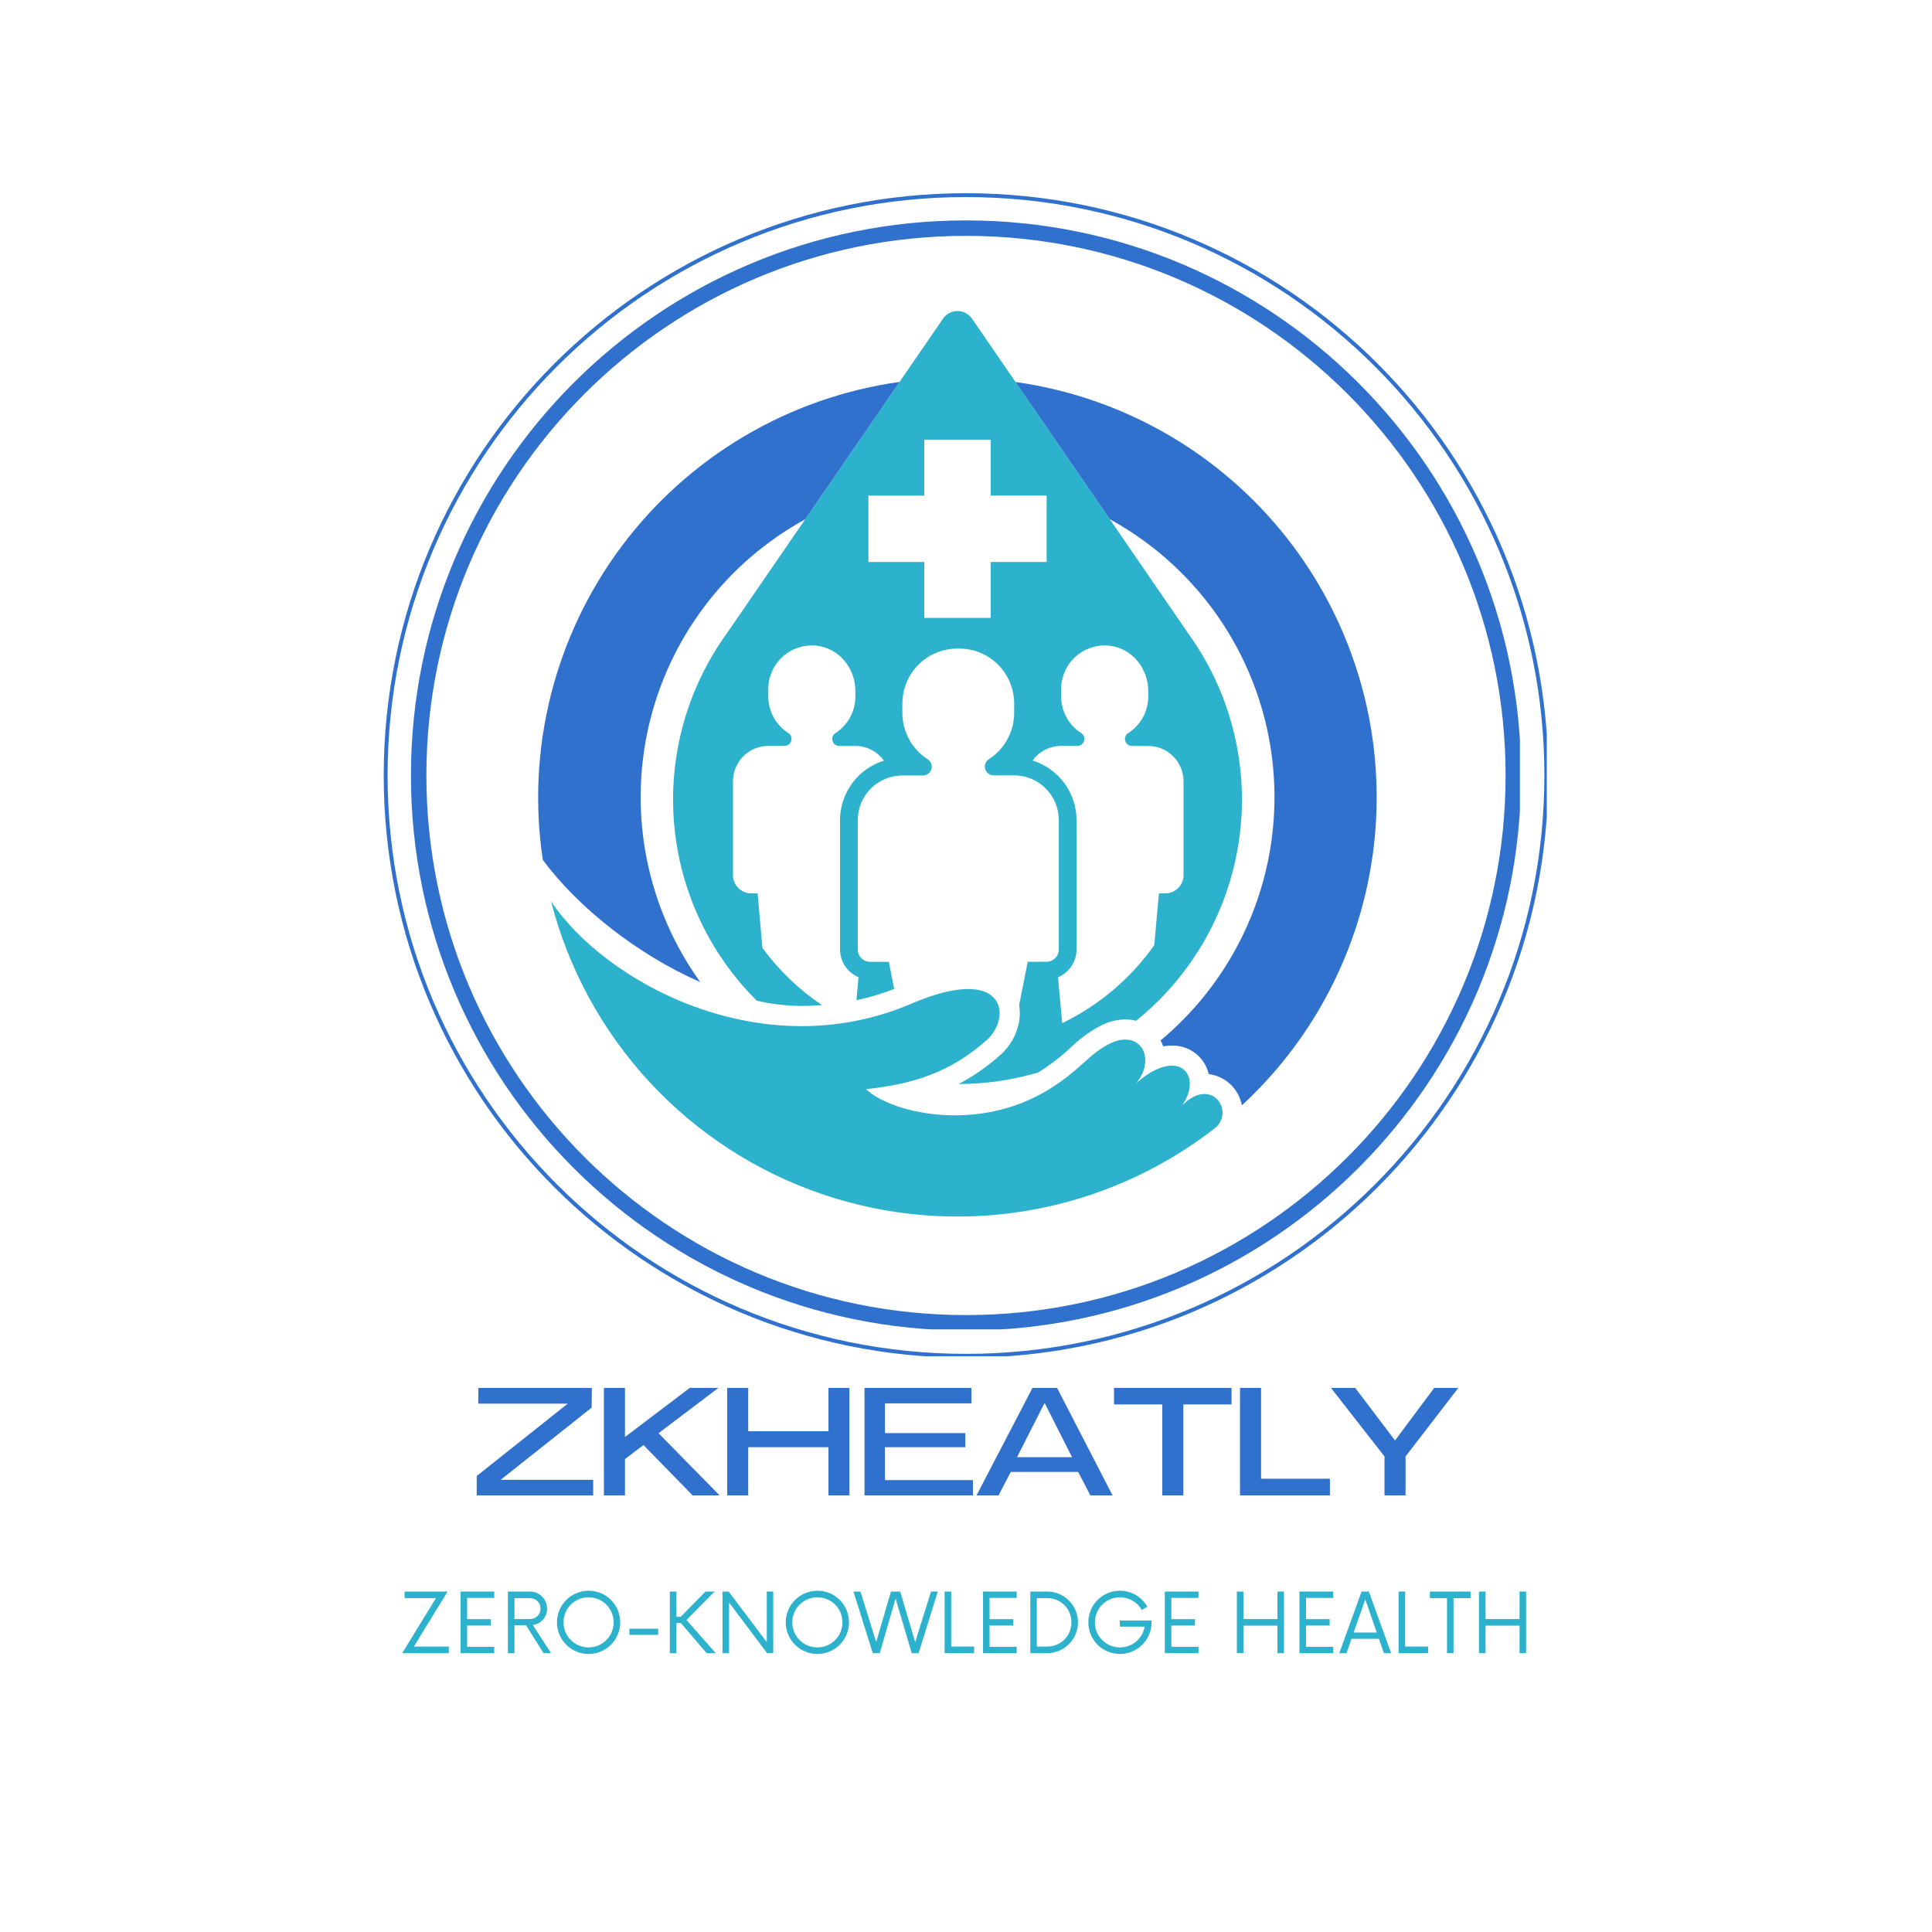 <svg xmlns="http://www.w3.org/2000/svg" xmlns:xlink="http://www.w3.org/1999/xlink" width="500" zoomAndPan="magnify" viewBox="0 0 375 375" height="500" preserveAspectRatio="xMidYMid meet" version="1.0"><defs><g/><clipPath id="f22a33bff8"><path d="M 74.48 37.5 L 300.23 37.5 L 300.23 263.25 L 74.48 263.25 Z M 74.48 37.5 " clip-rule="nonzero"/></clipPath><clipPath id="8fea7df41e"><path d="M 187.496 37.5 C 125.078 37.5 74.48 88.098 74.48 150.516 C 74.48 212.934 125.078 263.531 187.496 263.531 C 249.91 263.531 300.512 212.934 300.512 150.516 C 300.512 88.098 249.91 37.5 187.496 37.5 Z M 187.496 37.5 " clip-rule="nonzero"/></clipPath><clipPath id="7df7106012"><path d="M 79.762 42.781 L 295.012 42.781 L 295.012 258.031 L 79.762 258.031 Z M 79.762 42.781 " clip-rule="nonzero"/></clipPath><clipPath id="2067d982af"><path d="M 187.5 42.781 C 127.996 42.781 79.762 91.02 79.762 150.52 C 79.762 210.02 127.996 258.254 187.5 258.254 C 247 258.254 295.234 210.02 295.234 150.52 C 295.234 91.02 247 42.781 187.5 42.781 Z M 187.5 42.781 " clip-rule="nonzero"/></clipPath><clipPath id="c1b48d2078"><path d="M 130 60.367 L 242 60.367 L 242 211 L 130 211 Z M 130 60.367 " clip-rule="nonzero"/></clipPath></defs><g clip-path="url(#f22a33bff8)"><g clip-path="url(#8fea7df41e)"><path stroke-linecap="butt" transform="matrix(0.75, 0, 0, 0.75, 74.479, 37.5)" fill="none" stroke-linejoin="miter" d="M 150.689 0 C 67.466 0 0.002 67.464 0.002 150.688 C 0.002 233.911 67.466 301.375 150.689 301.375 C 233.908 301.375 301.377 233.911 301.377 150.688 C 301.377 67.464 233.908 0 150.689 0 Z M 150.689 0 " stroke="#3071cd" stroke-width="2" stroke-opacity="1" stroke-miterlimit="4"/></g></g><g clip-path="url(#7df7106012)"><g clip-path="url(#2067d982af)"><path stroke-linecap="butt" transform="matrix(0.75, 0, 0, 0.75, 79.762, 42.783)" fill="none" stroke-linejoin="miter" d="M 143.651 -0.002 C 64.312 -0.002 -0.001 64.315 -0.001 143.649 C -0.001 222.982 64.312 287.294 143.651 287.294 C 222.984 287.294 287.296 222.982 287.296 143.649 C 287.296 64.315 222.984 -0.002 143.651 -0.002 Z M 143.651 -0.002 " stroke="#3071cd" stroke-width="8" stroke-opacity="1" stroke-miterlimit="4"/></g></g><g clip-path="url(#c1b48d2078)"><path fill="#2cb2cd" d="M 146.898 194.242 C 149.766 194.895 152.668 195.23 155.609 195.254 C 156.926 195.254 158.234 195.188 159.535 195.086 C 155.047 192.055 151.199 188.355 147.988 183.996 L 147.047 173.398 L 145.812 173.398 C 145.344 173.398 144.891 173.309 144.457 173.129 C 144.023 172.949 143.641 172.695 143.312 172.363 C 142.98 172.031 142.723 171.648 142.543 171.215 C 142.363 170.781 142.273 170.332 142.273 169.863 L 142.273 151.637 C 142.273 151.188 142.316 150.738 142.406 150.297 C 142.492 149.855 142.625 149.426 142.797 149.008 C 142.969 148.594 143.18 148.199 143.43 147.824 C 143.68 147.449 143.965 147.102 144.281 146.781 C 144.602 146.465 144.949 146.18 145.324 145.93 C 145.699 145.68 146.094 145.469 146.512 145.297 C 146.926 145.121 147.355 144.992 147.797 144.906 C 148.238 144.816 148.688 144.773 149.137 144.773 L 152.277 144.773 C 152.574 144.777 152.844 144.691 153.086 144.512 C 153.324 144.336 153.488 144.105 153.578 143.82 C 153.664 143.539 153.66 143.254 153.559 142.973 C 153.461 142.691 153.285 142.469 153.039 142.305 C 152.438 141.922 151.895 141.473 151.41 140.953 C 150.926 140.434 150.512 139.863 150.168 139.242 C 149.824 138.617 149.566 137.961 149.391 137.273 C 149.215 136.586 149.125 135.887 149.125 135.176 L 149.125 133.742 C 149.125 133.152 149.188 132.57 149.309 131.992 C 149.43 131.414 149.613 130.855 149.852 130.316 C 150.09 129.777 150.383 129.266 150.727 128.789 C 151.074 128.309 151.465 127.871 151.902 127.477 C 152.34 127.078 152.812 126.734 153.324 126.434 C 153.832 126.137 154.367 125.898 154.93 125.711 C 155.488 125.527 156.062 125.402 156.648 125.336 C 157.234 125.27 157.824 125.266 158.41 125.324 C 162.809 125.742 166.027 129.68 166.027 134.102 L 166.027 135.191 C 166.027 135.902 165.941 136.602 165.766 137.289 C 165.59 137.977 165.328 138.633 164.988 139.258 C 164.645 139.879 164.23 140.449 163.746 140.969 C 163.258 141.488 162.715 141.938 162.117 142.32 C 161.871 142.488 161.703 142.711 161.605 142.992 C 161.508 143.273 161.504 143.555 161.59 143.836 C 161.68 144.121 161.844 144.352 162.082 144.527 C 162.32 144.703 162.586 144.789 162.883 144.789 L 166.023 144.789 C 167.125 144.793 168.16 145.043 169.141 145.547 C 170.117 146.051 170.926 146.75 171.57 147.641 C 170.957 147.832 170.363 148.07 169.789 148.355 C 169.211 148.641 168.664 148.969 168.141 149.34 C 167.617 149.711 167.129 150.121 166.672 150.57 C 166.215 151.023 165.793 151.504 165.414 152.02 C 165.031 152.539 164.695 153.082 164.398 153.648 C 164.105 154.219 163.855 154.809 163.656 155.418 C 163.457 156.027 163.305 156.648 163.203 157.281 C 163.098 157.918 163.047 158.555 163.047 159.195 L 163.047 184.281 C 163.047 184.859 163.133 185.422 163.301 185.973 C 163.465 186.527 163.711 187.043 164.031 187.52 C 164.348 188 164.73 188.422 165.176 188.789 C 165.621 189.156 166.105 189.453 166.637 189.676 L 166.234 194.137 C 168.734 193.605 171.176 192.879 173.559 191.961 L 172.52 186.688 L 168.898 186.688 C 168.578 186.688 168.27 186.629 167.977 186.508 C 167.68 186.387 167.422 186.211 167.195 185.984 C 166.969 185.758 166.793 185.5 166.672 185.203 C 166.551 184.91 166.492 184.602 166.492 184.281 L 166.492 159.18 C 166.492 158.609 166.547 158.047 166.66 157.488 C 166.77 156.93 166.934 156.391 167.152 155.863 C 167.371 155.336 167.637 154.84 167.953 154.367 C 168.27 153.891 168.629 153.453 169.031 153.051 C 169.434 152.648 169.871 152.293 170.348 151.977 C 170.82 151.66 171.32 151.391 171.844 151.176 C 172.371 150.957 172.91 150.793 173.469 150.684 C 174.027 150.57 174.59 150.516 175.16 150.516 L 179.129 150.516 C 179.504 150.52 179.844 150.406 180.148 150.184 C 180.453 149.965 180.66 149.672 180.77 149.312 C 180.883 148.953 180.875 148.598 180.75 148.242 C 180.625 147.887 180.406 147.602 180.098 147.391 C 179.34 146.91 178.652 146.34 178.039 145.688 C 177.422 145.031 176.898 144.312 176.469 143.523 C 176.035 142.734 175.707 141.906 175.484 141.039 C 175.262 140.168 175.148 139.285 175.148 138.387 L 175.148 136.559 C 175.148 135.855 175.219 135.16 175.355 134.473 C 175.492 133.785 175.695 133.117 175.965 132.469 C 176.23 131.824 176.562 131.207 176.949 130.625 C 177.34 130.043 177.781 129.504 178.277 129.008 C 178.773 128.512 179.316 128.07 179.898 127.68 C 180.48 127.289 181.098 126.961 181.746 126.695 C 182.395 126.426 183.062 126.223 183.75 126.09 C 184.438 125.953 185.133 125.883 185.832 125.887 C 185.887 125.887 185.941 125.887 185.996 125.887 C 186.051 125.887 186.105 125.887 186.16 125.887 C 186.859 125.883 187.555 125.953 188.242 126.086 C 188.93 126.223 189.598 126.426 190.246 126.691 C 190.895 126.961 191.512 127.289 192.094 127.68 C 192.68 128.066 193.219 128.508 193.715 129.004 C 194.211 129.5 194.656 130.039 195.043 130.621 C 195.434 131.207 195.766 131.82 196.031 132.469 C 196.301 133.117 196.504 133.785 196.641 134.473 C 196.777 135.16 196.848 135.855 196.848 136.559 L 196.848 138.367 C 196.848 139.266 196.738 140.152 196.516 141.02 C 196.293 141.891 195.965 142.719 195.531 143.508 C 195.102 144.293 194.578 145.016 193.965 145.672 C 193.348 146.324 192.664 146.895 191.906 147.375 C 191.594 147.586 191.375 147.867 191.25 148.223 C 191.125 148.578 191.121 148.934 191.23 149.293 C 191.34 149.652 191.547 149.945 191.852 150.168 C 192.152 150.391 192.492 150.5 192.867 150.5 L 196.84 150.5 C 197.41 150.5 197.973 150.555 198.531 150.664 C 199.09 150.777 199.633 150.941 200.156 151.16 C 200.684 151.375 201.184 151.645 201.656 151.957 C 202.129 152.273 202.566 152.633 202.969 153.035 C 203.371 153.438 203.73 153.875 204.047 154.348 C 204.363 154.82 204.633 155.32 204.848 155.848 C 205.066 156.371 205.23 156.914 205.344 157.473 C 205.453 158.031 205.512 158.594 205.512 159.164 L 205.512 184.281 C 205.512 184.602 205.449 184.906 205.328 185.203 C 205.207 185.496 205.031 185.758 204.805 185.98 C 204.578 186.207 204.32 186.379 204.023 186.5 C 203.73 186.625 203.422 186.684 203.105 186.684 L 199.48 186.684 L 197.809 195.102 C 198.402 198.465 197.004 202.273 194.109 204.82 C 191.656 207.004 188.98 208.867 186.082 210.41 C 191.332 210.398 196.477 209.648 201.512 208.164 C 203.738 206.785 205.809 205.203 207.719 203.418 C 209.457 201.719 211.395 200.293 213.531 199.141 C 215.062 198.32 216.695 197.895 218.43 197.867 C 219.137 197.867 219.832 197.957 220.516 198.133 C 221.871 197.039 223.176 195.883 224.426 194.664 C 225.672 193.445 226.863 192.172 227.988 190.844 C 229.117 189.512 230.18 188.129 231.176 186.699 C 232.172 185.266 233.102 183.793 233.957 182.273 C 234.812 180.754 235.594 179.195 236.305 177.602 C 237.012 176.008 237.645 174.383 238.199 172.73 C 238.754 171.078 239.23 169.402 239.625 167.703 C 240.02 166.004 240.332 164.289 240.566 162.562 C 240.801 160.832 240.949 159.098 241.02 157.352 C 241.086 155.609 241.07 153.867 240.973 152.125 C 240.875 150.383 240.695 148.652 240.434 146.926 C 240.172 145.203 239.828 143.496 239.406 141.801 C 238.98 140.109 238.477 138.441 237.895 136.797 C 237.312 135.156 236.652 133.543 235.918 131.961 C 235.184 130.379 234.371 128.836 233.492 127.332 C 232.609 125.824 231.656 124.367 230.637 122.953 L 188.668 61.848 C 188.512 61.621 188.328 61.414 188.121 61.23 C 187.914 61.047 187.688 60.891 187.445 60.762 C 187.199 60.633 186.941 60.535 186.672 60.469 C 186.402 60.402 186.133 60.367 185.855 60.367 C 185.578 60.367 185.305 60.402 185.035 60.469 C 184.766 60.535 184.508 60.633 184.266 60.762 C 184.02 60.891 183.793 61.047 183.586 61.23 C 183.379 61.414 183.195 61.621 183.039 61.848 L 141.07 122.953 C 140.121 124.266 139.23 125.621 138.398 127.016 C 137.566 128.41 136.801 129.84 136.094 131.301 C 135.391 132.766 134.754 134.254 134.18 135.773 C 133.605 137.293 133.102 138.832 132.668 140.395 C 132.23 141.961 131.863 143.539 131.566 145.137 C 131.27 146.73 131.043 148.336 130.891 149.953 C 130.734 151.57 130.652 153.188 130.641 154.812 C 130.633 156.434 130.691 158.055 130.824 159.672 C 130.957 161.289 131.16 162.898 131.434 164.5 C 131.707 166.098 132.055 167.684 132.469 169.254 C 132.883 170.82 133.367 172.371 133.918 173.895 C 134.469 175.422 135.09 176.922 135.773 178.395 C 136.457 179.867 137.207 181.305 138.016 182.711 C 138.828 184.117 139.699 185.484 140.633 186.812 C 141.566 188.141 142.555 189.426 143.602 190.664 C 144.648 191.906 145.75 193.098 146.898 194.242 Z M 205.969 133.742 C 205.969 133.152 206.027 132.57 206.152 131.992 C 206.273 131.414 206.453 130.855 206.691 130.316 C 206.93 129.777 207.223 129.266 207.57 128.789 C 207.914 128.309 208.305 127.871 208.742 127.477 C 209.18 127.078 209.656 126.734 210.164 126.434 C 210.676 126.137 211.211 125.898 211.77 125.711 C 212.332 125.527 212.902 125.402 213.492 125.336 C 214.078 125.27 214.664 125.266 215.25 125.324 C 219.648 125.742 222.871 129.68 222.871 134.102 L 222.871 135.191 C 222.871 135.902 222.781 136.602 222.605 137.289 C 222.43 137.977 222.172 138.633 221.828 139.258 C 221.488 139.879 221.074 140.449 220.586 140.969 C 220.102 141.488 219.559 141.938 218.957 142.32 C 218.711 142.484 218.535 142.711 218.438 142.988 C 218.336 143.27 218.332 143.555 218.418 143.84 C 218.508 144.125 218.672 144.355 218.91 144.531 C 219.152 144.707 219.422 144.793 219.719 144.789 L 222.859 144.789 C 223.309 144.789 223.758 144.836 224.199 144.922 C 224.641 145.012 225.07 145.141 225.484 145.312 C 225.902 145.484 226.297 145.695 226.672 145.945 C 227.047 146.195 227.395 146.48 227.711 146.801 C 228.031 147.117 228.316 147.465 228.566 147.84 C 228.816 148.215 229.027 148.609 229.199 149.027 C 229.371 149.441 229.504 149.871 229.59 150.312 C 229.68 150.758 229.723 151.203 229.723 151.652 L 229.723 169.863 C 229.723 170.332 229.633 170.781 229.453 171.215 C 229.273 171.648 229.016 172.031 228.688 172.363 C 228.355 172.695 227.973 172.949 227.539 173.129 C 227.105 173.309 226.652 173.398 226.184 173.398 L 224.949 173.398 L 224.039 183.465 C 221.746 186.699 219.086 189.598 216.062 192.16 C 213.035 194.723 209.738 196.867 206.168 198.594 L 205.363 189.688 C 205.895 189.465 206.383 189.168 206.828 188.801 C 207.27 188.434 207.652 188.012 207.973 187.531 C 208.293 187.051 208.535 186.535 208.703 185.984 C 208.871 185.434 208.953 184.871 208.957 184.293 L 208.957 159.18 C 208.953 158.539 208.902 157.898 208.801 157.266 C 208.699 156.633 208.547 156.012 208.344 155.402 C 208.145 154.793 207.898 154.203 207.602 153.633 C 207.309 153.062 206.969 152.52 206.59 152.004 C 206.207 151.488 205.789 151.004 205.332 150.555 C 204.875 150.105 204.383 149.695 203.859 149.324 C 203.34 148.953 202.789 148.625 202.215 148.34 C 201.641 148.055 201.047 147.816 200.434 147.625 C 201.074 146.73 201.883 146.035 202.863 145.531 C 203.84 145.027 204.879 144.777 205.977 144.773 L 209.117 144.773 C 209.418 144.777 209.688 144.691 209.926 144.512 C 210.168 144.336 210.332 144.105 210.418 143.82 C 210.508 143.539 210.5 143.254 210.402 142.973 C 210.301 142.691 210.129 142.469 209.879 142.305 C 209.281 141.922 208.738 141.473 208.25 140.953 C 207.766 140.434 207.352 139.863 207.008 139.242 C 206.668 138.617 206.41 137.961 206.23 137.273 C 206.055 136.586 205.969 135.887 205.969 135.176 Z M 168.555 96.195 L 179.406 96.195 L 179.406 85.336 L 192.301 85.336 L 192.301 96.188 L 203.148 96.188 L 203.148 109.082 L 192.301 109.082 L 192.301 119.93 L 179.406 119.93 L 179.406 109.082 L 168.555 109.082 Z M 168.555 96.195 " fill-opacity="1" fill-rule="nonzero"/></g><path fill="#3071cd" d="M 197.086 74.117 L 215.41 100.781 C 216.504 101.379 217.578 102.012 218.633 102.676 C 219.688 103.34 220.723 104.035 221.734 104.762 C 222.746 105.488 223.738 106.246 224.703 107.031 C 225.672 107.82 226.613 108.637 227.531 109.48 C 228.449 110.324 229.34 111.195 230.203 112.094 C 231.066 112.992 231.902 113.918 232.711 114.867 C 233.52 115.816 234.297 116.789 235.047 117.785 C 235.797 118.781 236.516 119.801 237.203 120.84 C 237.887 121.883 238.543 122.941 239.164 124.023 C 239.789 125.102 240.375 126.199 240.934 127.316 C 241.488 128.434 242.008 129.566 242.496 130.711 C 242.984 131.859 243.434 133.023 243.852 134.195 C 244.266 135.371 244.648 136.559 244.992 137.758 C 245.336 138.957 245.641 140.164 245.914 141.379 C 246.184 142.598 246.418 143.82 246.613 145.055 C 246.809 146.285 246.969 147.52 247.086 148.762 C 247.207 150.004 247.293 151.246 247.336 152.492 C 247.383 153.738 247.391 154.984 247.359 156.23 C 247.328 157.477 247.262 158.719 247.152 159.961 C 247.047 161.203 246.902 162.441 246.723 163.676 C 246.539 164.91 246.32 166.137 246.066 167.355 C 245.809 168.578 245.516 169.789 245.188 170.992 C 244.855 172.191 244.492 173.383 244.09 174.562 C 243.688 175.746 243.25 176.91 242.777 178.066 C 242.301 179.219 241.793 180.355 241.254 181.48 C 240.711 182.602 240.133 183.707 239.523 184.793 C 238.914 185.883 238.273 186.949 237.598 187.996 C 236.922 189.047 236.219 190.074 235.48 191.078 C 234.742 192.086 233.977 193.066 233.18 194.027 C 232.383 194.984 231.559 195.918 230.703 196.828 C 229.852 197.734 228.969 198.617 228.062 199.473 C 227.156 200.328 226.223 201.156 225.266 201.953 C 225.32 202.051 225.383 202.145 225.434 202.246 C 225.559 202.523 225.672 202.793 225.77 203.09 C 226.324 202.996 226.879 202.949 227.441 202.949 C 228.109 202.93 228.766 203.004 229.414 203.172 C 230.059 203.336 230.672 203.59 231.25 203.926 C 231.824 204.262 232.344 204.672 232.809 205.152 C 233.27 205.633 233.66 206.168 233.973 206.758 C 234.258 207.305 234.469 207.879 234.613 208.477 C 235.402 208.578 236.156 208.797 236.875 209.137 C 237.594 209.473 238.242 209.918 238.82 210.461 C 239.398 211.008 239.879 211.629 240.258 212.328 C 240.641 213.023 240.902 213.766 241.047 214.547 C 242.453 213.246 243.812 211.898 245.121 210.504 C 246.434 209.109 247.695 207.672 248.906 206.188 C 250.113 204.703 251.27 203.176 252.371 201.613 C 253.473 200.047 254.52 198.445 255.508 196.805 C 256.496 195.164 257.426 193.492 258.297 191.789 C 259.168 190.082 259.98 188.352 260.727 186.59 C 261.477 184.828 262.164 183.039 262.785 181.23 C 263.406 179.418 263.965 177.59 264.461 175.738 C 264.953 173.891 265.383 172.023 265.742 170.145 C 266.105 168.266 266.398 166.375 266.629 164.473 C 266.855 162.574 267.02 160.668 267.113 158.754 C 267.207 156.84 267.234 154.93 267.191 153.016 C 267.152 151.102 267.043 149.191 266.867 147.285 C 266.691 145.379 266.449 143.48 266.141 141.59 C 265.828 139.699 265.453 137.824 265.012 135.961 C 264.57 134.098 264.062 132.254 263.488 130.426 C 262.918 128.602 262.281 126.797 261.582 125.016 C 260.883 123.23 260.121 121.477 259.297 119.746 C 258.473 118.02 257.59 116.324 256.648 114.656 C 255.703 112.992 254.703 111.359 253.645 109.766 C 252.586 108.168 251.473 106.613 250.305 105.094 C 249.137 103.578 247.918 102.105 246.645 100.676 C 245.375 99.242 244.055 97.859 242.684 96.52 C 241.312 95.184 239.898 93.895 238.438 92.66 C 236.977 91.422 235.473 90.234 233.93 89.105 C 232.387 87.973 230.805 86.898 229.184 85.875 C 227.562 84.855 225.91 83.895 224.223 82.992 C 222.535 82.09 220.816 81.246 219.07 80.465 C 217.32 79.68 215.547 78.961 213.75 78.305 C 211.953 77.648 210.133 77.055 208.293 76.527 C 206.453 75.996 204.598 75.535 202.723 75.137 C 200.852 74.738 198.965 74.406 197.07 74.141 Z M 197.086 74.117 " fill-opacity="1" fill-rule="nonzero"/><path fill="#3071cd" d="M 135.918 190.621 C 135.285 189.742 134.676 188.844 134.09 187.934 C 133.504 187.02 132.941 186.094 132.406 185.148 C 131.867 184.207 131.359 183.25 130.871 182.281 C 130.387 181.312 129.926 180.328 129.492 179.336 C 129.059 178.34 128.648 177.336 128.27 176.32 C 127.887 175.305 127.535 174.281 127.207 173.246 C 126.879 172.211 126.582 171.168 126.309 170.121 C 126.039 169.07 125.793 168.012 125.578 166.949 C 125.363 165.887 125.176 164.82 125.016 163.746 C 124.855 162.672 124.727 161.598 124.625 160.516 C 124.52 159.438 124.449 158.355 124.402 157.27 C 124.359 156.188 124.34 155.102 124.355 154.02 C 124.367 152.934 124.406 151.852 124.477 150.77 C 124.547 149.684 124.645 148.605 124.773 147.527 C 124.898 146.449 125.055 145.379 125.238 144.309 C 125.422 143.238 125.633 142.176 125.871 141.117 C 126.113 140.059 126.379 139.008 126.676 137.965 C 126.973 136.922 127.293 135.887 127.645 134.859 C 127.996 133.836 128.371 132.816 128.777 131.812 C 129.18 130.805 129.609 129.809 130.066 128.824 C 130.523 127.84 131.008 126.871 131.516 125.91 C 132.023 124.953 132.555 124.008 133.113 123.078 C 133.672 122.148 134.254 121.234 134.863 120.336 C 135.469 119.438 136.098 118.555 136.75 117.688 C 137.406 116.82 138.082 115.973 138.777 115.145 C 139.477 114.312 140.195 113.5 140.938 112.711 C 141.68 111.918 142.441 111.145 143.223 110.395 C 144.004 109.641 144.805 108.91 145.625 108.203 C 146.445 107.492 147.285 106.805 148.141 106.141 C 149 105.477 149.871 104.832 150.762 104.215 C 151.652 103.594 152.559 103 153.484 102.43 C 154.406 101.859 155.344 101.312 156.293 100.793 L 174.617 74.125 C 173.289 74.312 171.965 74.531 170.645 74.781 C 169.328 75.035 168.016 75.316 166.715 75.633 C 165.41 75.949 164.113 76.297 162.828 76.68 C 161.539 77.059 160.262 77.469 158.996 77.914 C 157.73 78.355 156.477 78.832 155.234 79.336 C 153.988 79.84 152.762 80.375 151.543 80.941 C 150.328 81.508 149.125 82.105 147.938 82.73 C 146.75 83.355 145.582 84.012 144.426 84.691 C 143.27 85.375 142.133 86.09 141.016 86.828 C 139.895 87.566 138.793 88.332 137.711 89.129 C 136.629 89.922 135.57 90.742 134.527 91.59 C 133.488 92.434 132.469 93.305 131.469 94.203 C 130.473 95.098 129.496 96.02 128.543 96.965 C 127.59 97.91 126.66 98.879 125.758 99.867 C 124.852 100.859 123.973 101.871 123.117 102.906 C 122.262 103.941 121.434 104.996 120.633 106.07 C 119.828 107.145 119.055 108.242 118.305 109.355 C 117.555 110.469 116.836 111.598 116.145 112.75 C 115.449 113.898 114.789 115.062 114.152 116.246 C 113.516 117.426 112.91 118.625 112.336 119.836 C 111.762 121.047 111.215 122.273 110.699 123.512 C 110.184 124.75 109.699 126.004 109.246 127.266 C 108.793 128.527 108.371 129.801 107.98 131.086 C 107.59 132.367 107.23 133.66 106.906 134.961 C 106.578 136.266 106.285 137.574 106.023 138.887 C 105.762 140.203 105.531 141.527 105.332 142.852 C 105.137 144.18 104.973 145.512 104.844 146.848 C 104.711 148.184 104.613 149.52 104.551 150.859 C 104.484 152.199 104.453 153.543 104.453 154.883 C 104.457 156.227 104.492 157.566 104.559 158.906 C 104.625 160.246 104.727 161.586 104.859 162.918 C 104.996 164.254 105.16 165.586 105.363 166.91 C 112.133 176.07 123.711 185.285 135.918 190.621 Z M 135.918 190.621 " fill-opacity="1" fill-rule="nonzero"/><path fill="#2cb2cd" d="M 229.438 214.566 C 233.574 208.711 228.73 202.969 220.516 210.27 C 224.52 205.496 221.352 199.543 215.301 202.621 C 211.207 204.707 209.652 207.742 203.48 211.52 C 189.332 220.172 172.52 215.785 168.109 211.398 C 178.832 210.312 185.418 207.254 191.508 201.895 C 196.406 197.57 195.422 186.879 176.879 194.82 C 147.867 207.25 117.398 190.672 106.957 174.934 C 107.375 176.562 107.84 178.176 108.359 179.777 C 108.875 181.375 109.441 182.961 110.059 184.523 C 110.676 186.09 111.34 187.633 112.051 189.156 C 112.762 190.68 113.52 192.18 114.324 193.656 C 115.129 195.133 115.977 196.586 116.871 198.008 C 117.766 199.434 118.703 200.828 119.684 202.195 C 120.664 203.559 121.684 204.895 122.75 206.195 C 123.812 207.5 124.914 208.77 126.055 210.004 C 127.199 211.238 128.379 212.434 129.594 213.598 C 130.809 214.758 132.059 215.879 133.348 216.965 C 134.633 218.047 135.949 219.09 137.301 220.094 C 138.648 221.094 140.031 222.055 141.441 222.973 C 142.848 223.887 144.285 224.762 145.75 225.59 C 147.215 226.414 148.703 227.195 150.215 227.934 C 151.727 228.668 153.258 229.355 154.816 229.996 C 156.371 230.637 157.941 231.23 159.535 231.773 C 161.125 232.316 162.73 232.809 164.355 233.25 C 165.977 233.695 167.609 234.086 169.258 234.43 C 170.902 234.773 172.559 235.062 174.223 235.301 C 175.887 235.543 177.559 235.73 179.234 235.867 C 180.91 236 182.59 236.086 184.27 236.117 C 185.949 236.148 187.633 236.129 189.312 236.059 C 190.992 235.984 192.668 235.863 194.34 235.688 C 196.012 235.512 197.68 235.281 199.336 235.004 C 200.996 234.723 202.641 234.395 204.281 234.012 C 205.918 233.633 207.543 233.199 209.152 232.719 C 210.766 232.238 212.359 231.707 213.938 231.125 C 215.516 230.543 217.074 229.914 218.613 229.238 C 220.152 228.562 221.668 227.836 223.164 227.066 C 224.656 226.293 226.125 225.477 227.57 224.617 C 229.016 223.754 230.43 222.848 231.816 221.898 C 233.203 220.945 234.562 219.957 235.887 218.922 C 239.664 215.715 235.238 208.793 229.438 214.566 Z M 229.438 214.566 " fill-opacity="1" fill-rule="nonzero"/><g fill="#3071cd" fill-opacity="1"><g transform="translate(91.913, 290.259)"><g><path d="M 0.617 0 L 23.227 0 L 23.227 -3.031 L 5.27 -3.031 L 22.93 -17.043 L 22.961 -20.871 L 0.941 -20.871 L 0.914 -17.809 L 18.281 -17.809 L 0.617 -3.77 Z M 0.617 0 "/></g></g></g><g fill="#3071cd" fill-opacity="1"><g transform="translate(115.747, 290.259)"><g><path d="M 1.473 0 L 5.562 0 L 5.562 -7.066 L 9.156 -9.773 L 18.691 0 L 23.93 0 L 12.07 -12.07 L 23.695 -20.871 L 18.133 -20.871 L 5.594 -11.363 L 5.562 -11.363 L 5.562 -20.871 L 1.473 -20.871 Z M 1.473 0 "/></g></g></g><g fill="#3071cd" fill-opacity="1"><g transform="translate(139.668, 290.259)"><g><path d="M 1.473 0 L 5.562 0 L 5.562 -9.359 L 21.137 -9.359 L 21.137 0 L 25.199 0 L 25.199 -20.871 L 21.137 -20.871 L 21.137 -12.453 L 5.562 -12.453 L 5.562 -20.871 L 1.473 -20.871 Z M 1.473 0 "/></g></g></g><g fill="#3071cd" fill-opacity="1"><g transform="translate(166.327, 290.259)"><g><path d="M 1.473 0 L 22.52 0 L 22.52 -2.973 L 5.445 -2.973 L 5.445 -9.359 L 21.047 -9.359 L 21.047 -12.098 L 5.445 -12.098 L 5.445 -17.867 L 22.223 -17.867 L 22.223 -20.871 L 1.473 -20.871 Z M 1.473 0 "/></g></g></g><g fill="#3071cd" fill-opacity="1"><g transform="translate(189.425, 290.259)"><g><path d="M 0.117 0 L 4.387 0 L 6.77 -4.562 L 19.84 -4.562 L 22.223 0 L 26.523 0 L 15.75 -20.871 L 10.98 -20.871 Z M 7.977 -7.418 L 13.305 -17.898 L 13.363 -17.898 L 18.664 -7.418 Z M 7.977 -7.418 "/></g></g></g><g fill="#3071cd" fill-opacity="1"><g transform="translate(216.054, 290.259)"><g><path d="M 9.539 0 L 13.629 0 L 13.629 -17.66 L 22.988 -17.66 L 22.988 -20.871 L 0.176 -20.871 L 0.176 -17.66 L 9.539 -17.66 Z M 9.539 0 "/></g></g></g><g fill="#3071cd" fill-opacity="1"><g transform="translate(239.21, 290.259)"><g><path d="M 1.473 0 L 18.926 0 L 18.926 -3.238 L 5.562 -3.238 L 5.562 -20.871 L 1.473 -20.871 Z M 1.473 0 "/></g></g></g><g fill="#3071cd" fill-opacity="1"><g transform="translate(258.366, 290.259)"><g><path d="M 10.363 0 L 14.453 0 L 14.453 -7.566 L 24.695 -20.871 L 20.016 -20.871 L 12.422 -10.684 L 12.395 -10.684 L 4.68 -20.871 L -0.031 -20.871 L 10.363 -7.566 Z M 10.363 0 "/></g></g></g><g fill="#2cb2cd" fill-opacity="1"><g transform="translate(77.325, 320.875)"><g><path d="M 3.008 -1.277 L 9.547 -11.957 L 1.215 -11.957 L 1.215 -10.68 L 7.293 -10.68 L 0.738 0 L 9.785 0 L 9.785 -1.277 Z M 3.008 -1.277 "/></g></g></g><g fill="#2cb2cd" fill-opacity="1"><g transform="translate(87.844, 320.875)"><g><path d="M 8.09 -10.723 L 8.09 -11.957 L 1.555 -11.957 L 1.555 0 L 8.09 0 L 8.09 -1.234 L 2.828 -1.234 L 2.828 -5.359 L 7.414 -5.359 L 7.414 -6.598 L 2.828 -6.598 L 2.828 -10.723 Z M 8.09 -10.723 "/></g></g></g><g fill="#2cb2cd" fill-opacity="1"><g transform="translate(97.128, 320.875)"><g><path d="M 6.297 -5.461 C 7.871 -5.68 9.066 -6.996 9.066 -8.609 C 9.066 -10.48 7.574 -11.957 5.738 -11.957 L 1.453 -11.957 L 1.453 0 L 2.73 0 L 2.73 -5.402 L 4.98 -5.402 L 8.371 0 L 9.824 0 Z M 2.73 -6.617 L 2.73 -10.68 L 5.66 -10.68 C 6.855 -10.68 7.793 -9.844 7.793 -8.648 C 7.793 -7.434 6.875 -6.617 5.66 -6.617 Z M 2.73 -6.617 "/></g></g></g><g fill="#2cb2cd" fill-opacity="1"><g transform="translate(107.129, 320.875)"><g><path d="M 7.113 0.16 C 10.523 0.16 13.254 -2.59 13.254 -5.977 C 13.254 -9.367 10.523 -12.117 7.113 -12.117 C 3.727 -12.117 0.977 -9.367 0.977 -5.977 C 0.977 -2.59 3.727 0.16 7.113 0.16 Z M 7.113 -1.117 C 4.426 -1.117 2.25 -3.27 2.25 -5.977 C 2.25 -8.688 4.426 -10.84 7.113 -10.84 C 9.824 -10.84 11.977 -8.688 11.977 -5.977 C 11.977 -3.27 9.824 -1.117 7.113 -1.117 Z M 7.113 -1.117 "/></g></g></g><g fill="#2cb2cd" fill-opacity="1"><g transform="translate(121.373, 320.875)"><g><path d="M 0.797 -3.547 L 6.379 -3.547 L 6.379 -4.742 L 0.797 -4.742 Z M 0.797 -3.547 "/></g></g></g><g fill="#2cb2cd" fill-opacity="1"><g transform="translate(128.565, 320.875)"><g><path d="M 8.59 0 L 10.363 0 L 4.684 -6.438 L 10.145 -11.957 L 8.371 -11.957 L 3.566 -7.055 L 2.73 -7.055 L 2.73 -11.957 L 1.453 -11.957 L 1.453 0 L 2.73 0 L 2.73 -5.859 L 3.586 -5.859 Z M 8.59 0 "/></g></g></g><g fill="#2cb2cd" fill-opacity="1"><g transform="translate(138.786, 320.875)"><g><path d="M 10.043 -11.957 L 10.043 -2.133 L 2.652 -11.957 L 1.453 -11.957 L 1.453 0 L 2.73 0 L 2.73 -9.824 L 10.105 0 L 11.301 0 L 11.301 -11.957 Z M 10.043 -11.957 "/></g></g></g><g fill="#2cb2cd" fill-opacity="1"><g transform="translate(151.536, 320.875)"><g><path d="M 7.113 0.16 C 10.523 0.16 13.254 -2.59 13.254 -5.977 C 13.254 -9.367 10.523 -12.117 7.113 -12.117 C 3.727 -12.117 0.977 -9.367 0.977 -5.977 C 0.977 -2.59 3.727 0.16 7.113 0.16 Z M 7.113 -1.117 C 4.426 -1.117 2.25 -3.27 2.25 -5.977 C 2.25 -8.688 4.426 -10.84 7.113 -10.84 C 9.824 -10.84 11.977 -8.688 11.977 -5.977 C 11.977 -3.27 9.824 -1.117 7.113 -1.117 Z M 7.113 -1.117 "/></g></g></g><g fill="#2cb2cd" fill-opacity="1"><g transform="translate(165.781, 320.875)"><g><path d="M 14.926 -11.957 L 11.855 -2.133 L 8.949 -11.957 L 7.152 -11.957 L 4.285 -2.152 L 1.234 -11.957 L -0.121 -11.957 L 3.625 0 L 4.98 0 L 8.051 -10.602 L 11.18 0 L 12.516 0 L 16.242 -11.957 Z M 14.926 -11.957 "/></g></g></g><g fill="#2cb2cd" fill-opacity="1"><g transform="translate(181.898, 320.875)"><g><path d="M 2.73 -1.277 L 2.73 -11.957 L 1.453 -11.957 L 1.453 0 L 7.176 0 L 7.176 -1.277 Z M 2.73 -1.277 "/></g></g></g><g fill="#2cb2cd" fill-opacity="1"><g transform="translate(189.249, 320.875)"><g><path d="M 8.09 -10.723 L 8.09 -11.957 L 1.555 -11.957 L 1.555 0 L 8.09 0 L 8.09 -1.234 L 2.828 -1.234 L 2.828 -5.359 L 7.414 -5.359 L 7.414 -6.598 L 2.828 -6.598 L 2.828 -10.723 Z M 8.09 -10.723 "/></g></g></g><g fill="#2cb2cd" fill-opacity="1"><g transform="translate(198.533, 320.875)"><g><path d="M 1.453 0 L 4.723 0 C 8.012 0 10.703 -2.672 10.703 -5.977 C 10.703 -9.285 8.012 -11.957 4.723 -11.957 L 1.453 -11.957 Z M 2.711 -1.277 L 2.711 -10.68 L 4.703 -10.68 C 7.352 -10.68 9.426 -8.668 9.426 -5.977 C 9.426 -3.289 7.352 -1.277 4.703 -1.277 Z M 2.711 -1.277 "/></g></g></g><g fill="#2cb2cd" fill-opacity="1"><g transform="translate(210.208, 320.875)"><g><path d="M 7.152 -6.336 L 7.152 -5.141 L 11.957 -5.141 C 11.578 -2.828 9.586 -1.117 7.176 -1.117 C 4.484 -1.117 2.312 -3.27 2.312 -5.977 C 2.312 -8.688 4.484 -10.84 7.176 -10.84 C 8.988 -10.84 10.582 -9.863 11.398 -8.391 L 12.496 -9.008 C 11.457 -10.859 9.465 -12.117 7.176 -12.117 C 3.766 -12.117 1.035 -9.367 1.035 -5.977 C 1.035 -2.59 3.766 0.16 7.176 0.16 C 10.562 0.16 13.312 -2.59 13.312 -5.977 L 13.312 -6.336 Z M 7.152 -6.336 "/></g></g></g><g fill="#2cb2cd" fill-opacity="1"><g transform="translate(224.532, 320.875)"><g><path d="M 8.09 -10.723 L 8.09 -11.957 L 1.555 -11.957 L 1.555 0 L 8.09 0 L 8.09 -1.234 L 2.828 -1.234 L 2.828 -5.359 L 7.414 -5.359 L 7.414 -6.598 L 2.828 -6.598 L 2.828 -10.723 Z M 8.09 -10.723 "/></g></g></g><g fill="#2cb2cd" fill-opacity="1"><g transform="translate(233.816, 320.875)"><g/></g></g><g fill="#2cb2cd" fill-opacity="1"><g transform="translate(238.618, 320.875)"><g><path d="M 9.328 -11.957 L 9.328 -6.617 L 2.73 -6.617 L 2.73 -11.957 L 1.453 -11.957 L 1.453 0 L 2.73 0 L 2.73 -5.34 L 9.328 -5.34 L 9.328 0 L 10.602 0 L 10.602 -11.957 Z M 9.328 -11.957 "/></g></g></g><g fill="#2cb2cd" fill-opacity="1"><g transform="translate(250.671, 320.875)"><g><path d="M 8.09 -10.723 L 8.09 -11.957 L 1.555 -11.957 L 1.555 0 L 8.09 0 L 8.09 -1.234 L 2.828 -1.234 L 2.828 -5.359 L 7.414 -5.359 L 7.414 -6.598 L 2.828 -6.598 L 2.828 -10.723 Z M 8.09 -10.723 "/></g></g></g><g fill="#2cb2cd" fill-opacity="1"><g transform="translate(259.955, 320.875)"><g><path d="M 8.668 0 L 10.062 0 L 5.738 -11.957 L 4.324 -11.957 L 0 0 L 1.395 0 L 2.371 -2.789 L 7.691 -2.789 Z M 2.789 -4.004 L 5.043 -10.441 L 7.273 -4.004 Z M 2.789 -4.004 "/></g></g></g><g fill="#2cb2cd" fill-opacity="1"><g transform="translate(270.016, 320.875)"><g><path d="M 2.73 -1.277 L 2.73 -11.957 L 1.453 -11.957 L 1.453 0 L 7.176 0 L 7.176 -1.277 Z M 2.73 -1.277 "/></g></g></g><g fill="#2cb2cd" fill-opacity="1"><g transform="translate(277.367, 320.875)"><g><path d="M 8.07 -11.957 L 0.18 -11.957 L 0.18 -10.68 L 3.488 -10.68 L 3.488 0 L 4.762 0 L 4.762 -10.68 L 8.07 -10.68 Z M 8.07 -11.957 "/></g></g></g><g fill="#2cb2cd" fill-opacity="1"><g transform="translate(285.615, 320.875)"><g><path d="M 9.328 -11.957 L 9.328 -6.617 L 2.73 -6.617 L 2.73 -11.957 L 1.453 -11.957 L 1.453 0 L 2.73 0 L 2.73 -5.34 L 9.328 -5.34 L 9.328 0 L 10.602 0 L 10.602 -11.957 Z M 9.328 -11.957 "/></g></g></g></svg>